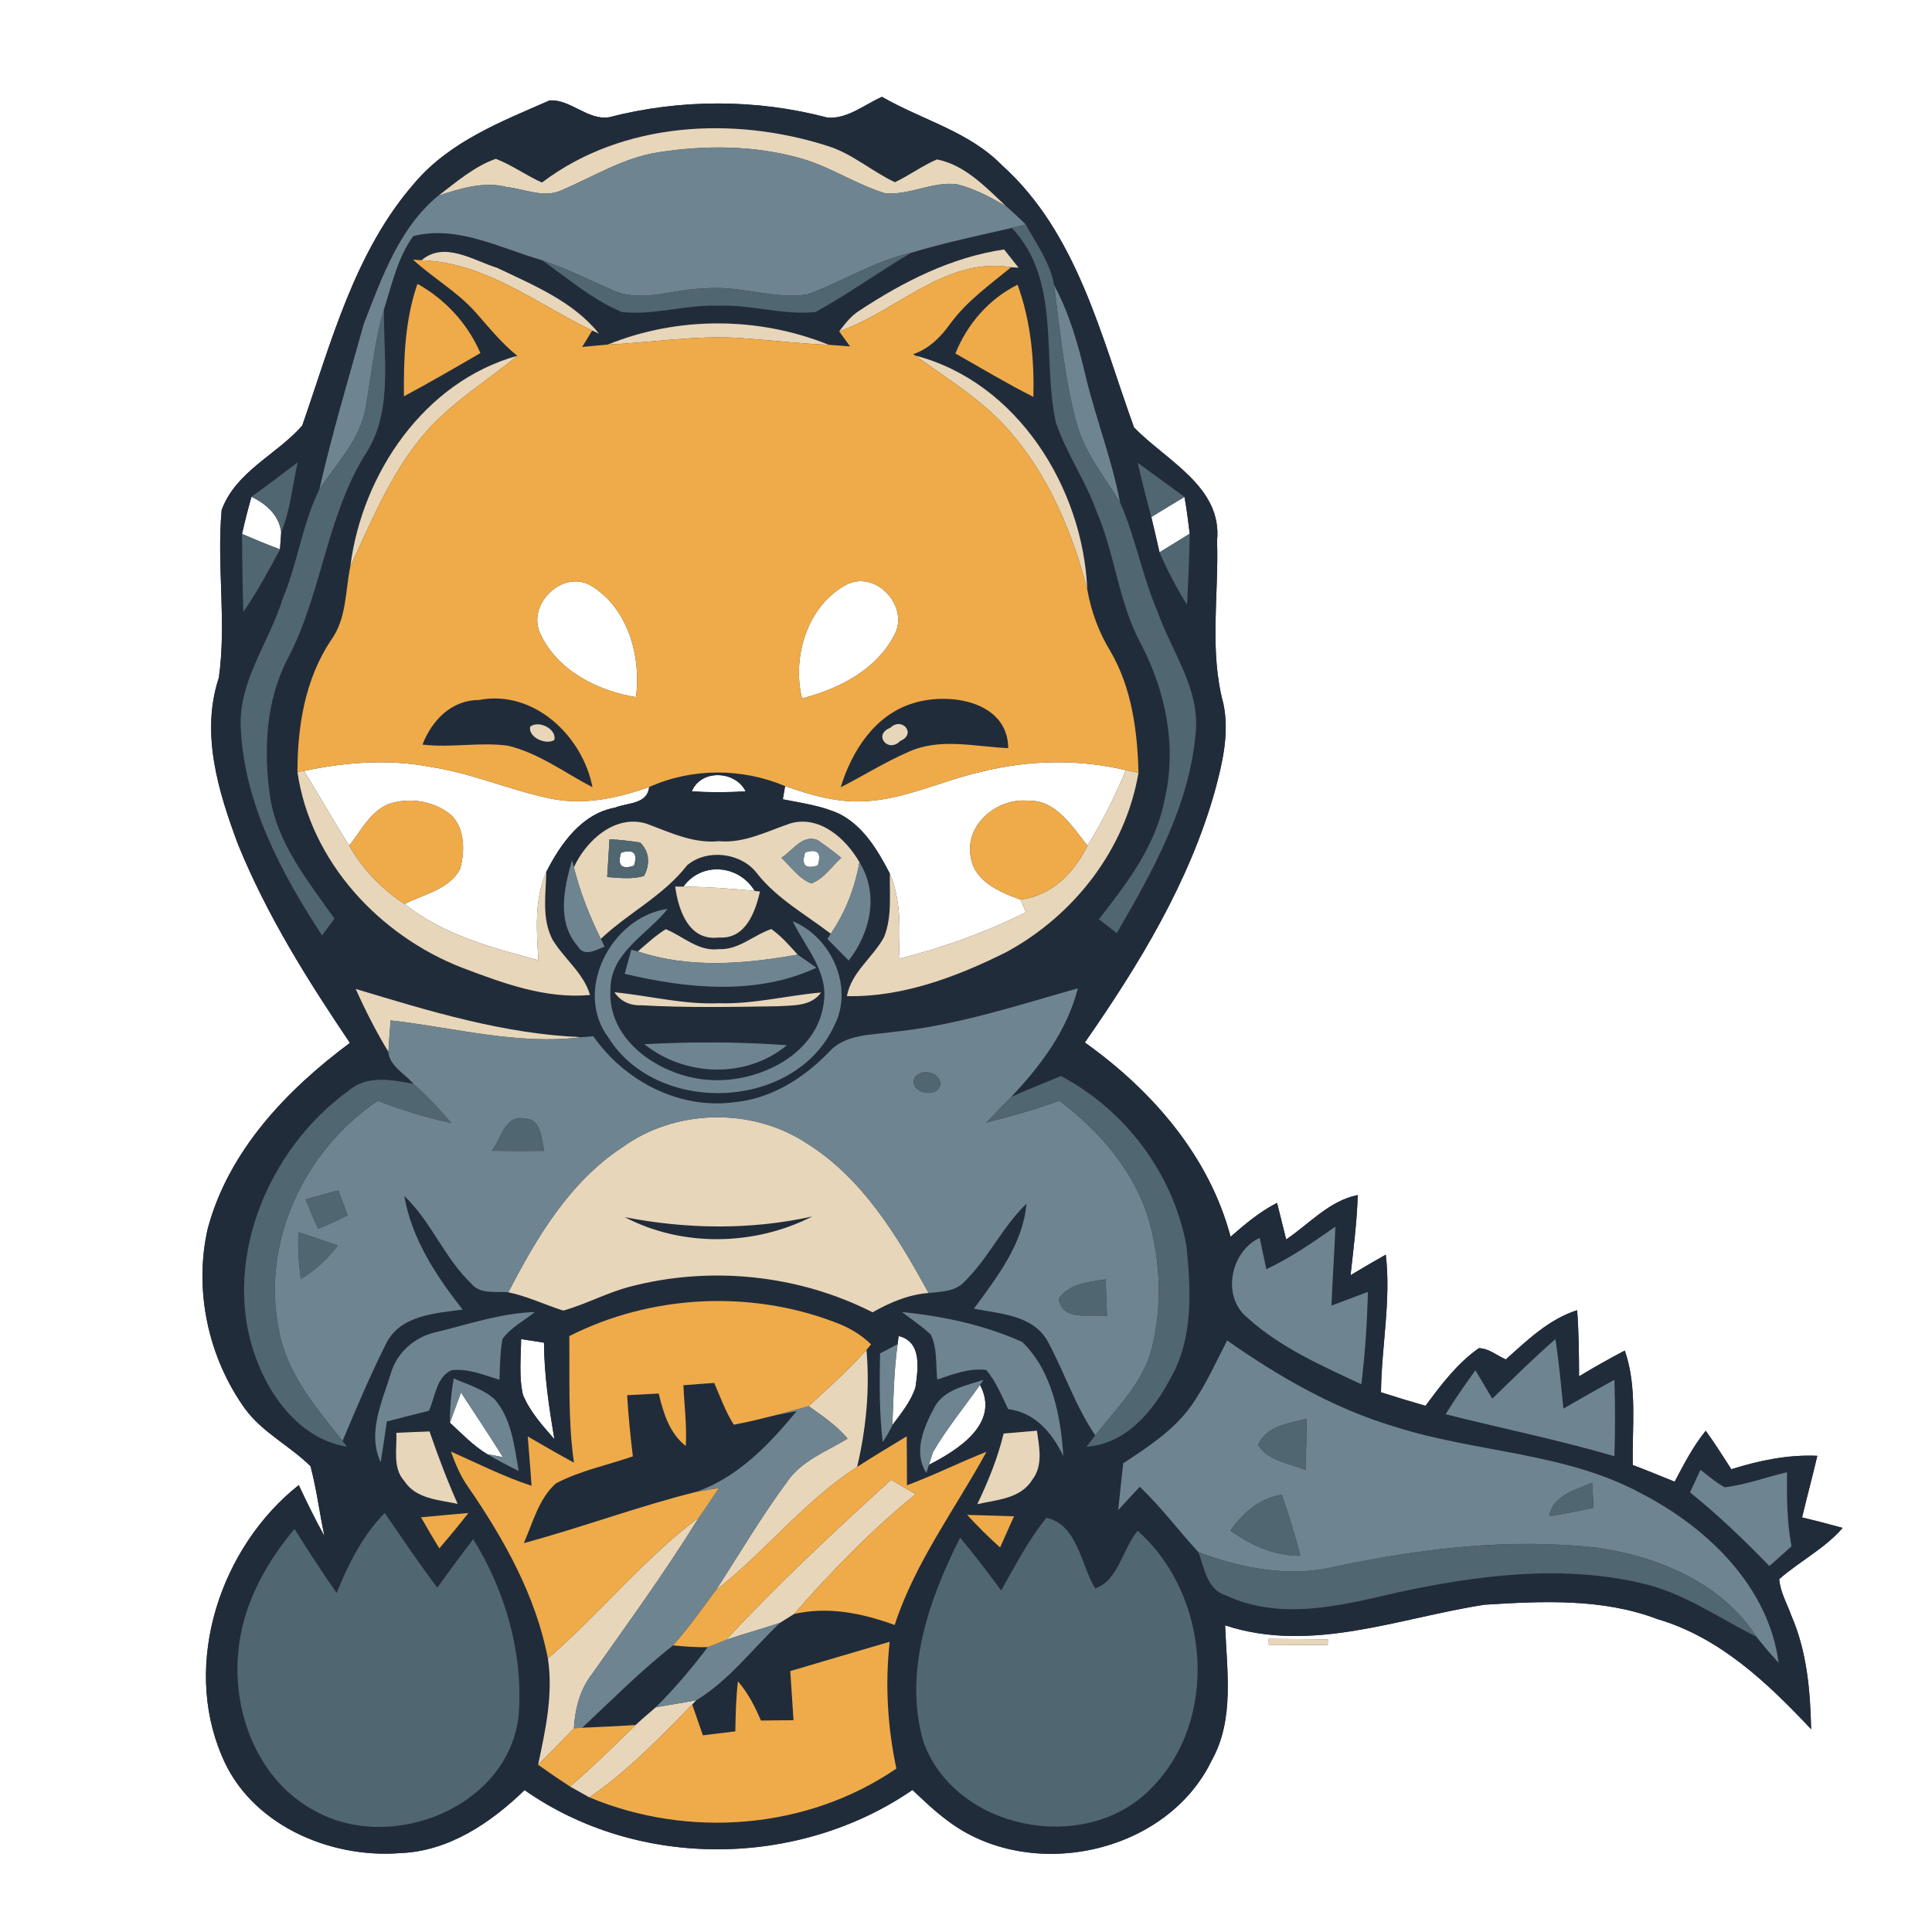 <?xml version="1.0" encoding="UTF-8" ?>
<!DOCTYPE svg PUBLIC "-//W3C//DTD SVG 1.1//EN" "http://www.w3.org/Graphics/SVG/1.1/DTD/svg11.dtd">
<svg width="250pt" height="250pt" viewBox="0 0 250 250" version="1.1" xmlns="http://www.w3.org/2000/svg">
<rect x="0" y="0" width="250" height="250" fill="#333333" stroke="none"/>
<g id="#ffffffff">
<path fill="#ffffff" opacity="1.00" d=" M 0.00 0.00 L 250.00 0.00 L 250.00 250.00 L 0.00 250.00 L 0.00 0.00 M 53.66 23.66 C 45.90 32.53 42.89 44.21 39.11 55.07 C 35.79 58.86 30.52 60.99 28.68 66.00 C 28.03 73.21 29.33 80.51 28.32 87.69 C 25.92 94.93 28.27 102.50 30.83 109.34 C 34.55 118.45 39.79 126.82 45.28 134.95 C 37.10 141.03 29.58 148.90 26.88 158.99 C 25.06 166.97 26.95 175.67 31.71 182.30 C 33.97 185.38 37.51 187.08 40.18 189.73 C 40.97 192.70 41.34 195.76 41.98 198.76 C 40.78 196.61 39.71 194.40 38.66 192.17 C 28.58 200.14 23.54 215.11 28.70 227.19 C 32.33 236.07 42.63 240.52 51.79 239.79 C 58.07 239.56 63.51 235.87 67.88 231.64 C 82.58 241.95 103.32 241.76 118.07 231.62 C 119.51 232.97 120.94 234.35 122.53 235.53 C 133.14 243.68 150.90 240.00 156.80 227.79 C 159.78 222.46 158.74 216.13 158.53 210.32 C 169.69 214.00 181.04 209.35 192.10 207.65 C 199.58 207.18 207.33 206.80 214.47 209.51 C 222.55 211.88 228.75 217.79 234.36 223.76 C 234.25 218.79 233.82 213.70 231.81 209.09 C 231.25 207.52 230.36 206.02 230.23 204.34 C 232.88 202.01 236.11 200.40 238.44 197.71 C 236.70 197.23 234.95 196.77 233.19 196.35 C 233.82 193.69 234.54 191.05 235.16 188.38 C 231.36 188.21 227.64 188.99 224.03 190.12 C 222.95 188.45 221.90 186.75 220.72 185.14 C 219.09 187.15 217.90 189.45 216.70 191.73 C 214.90 191.00 213.10 190.26 211.28 189.57 C 211.18 184.63 211.89 179.53 210.25 174.76 C 208.24 175.82 206.26 176.92 204.33 178.10 C 204.32 175.25 204.30 172.39 204.08 169.54 C 200.43 170.71 197.64 173.41 194.85 175.91 C 193.71 175.41 192.66 174.48 191.37 174.45 C 188.56 176.41 186.48 179.19 184.46 181.91 C 182.53 181.36 180.61 180.77 178.70 180.16 C 178.76 174.22 180.02 168.29 179.32 162.35 C 177.79 163.21 176.27 164.11 174.76 165.01 C 175.14 161.56 175.59 158.11 175.69 154.64 C 171.99 155.38 169.44 158.36 166.43 160.38 C 166.04 158.80 165.64 157.23 165.25 155.65 C 163.02 156.79 161.10 158.40 159.24 160.04 C 156.46 149.57 149.05 141.07 140.38 134.90 C 147.36 124.87 153.86 114.23 157.20 102.38 C 158.19 98.72 159.10 94.87 158.31 91.08 C 156.45 84.19 157.72 76.98 157.49 69.95 C 158.18 62.98 150.88 59.60 146.74 55.30 C 142.45 43.45 139.40 30.14 129.64 21.37 C 125.37 17.00 119.28 15.51 114.13 12.53 C 111.85 13.53 109.63 15.45 107.05 15.21 C 97.87 12.79 88.02 12.79 78.83 15.17 C 76.08 15.62 73.79 12.80 71.11 13.00 C 64.87 15.73 58.19 18.32 53.66 23.66 M 164.16 212.07 L 164.19 212.89 C 166.73 212.88 169.27 212.87 171.81 212.85 L 171.83 212.13 C 169.27 212.10 166.72 212.08 164.16 212.07 Z" />
<path fill="#ffffff" opacity="1.00" d=" M 32.54 64.28 C 34.46 65.22 36.09 66.63 36.39 68.86 C 36.35 69.42 36.27 70.53 36.23 71.09 C 34.57 70.47 32.94 69.79 31.32 69.09 C 31.68 67.47 32.09 65.87 32.54 64.28 Z" />
<path fill="#ffffff" opacity="1.00" d=" M 148.98 66.90 C 150.40 66.03 151.83 65.16 153.27 64.30 C 153.56 65.88 153.76 67.47 153.95 69.06 C 152.65 69.87 151.35 70.67 150.04 71.47 C 149.70 69.94 149.34 68.42 148.98 66.90 Z" />
<path fill="#ffffff" opacity="1.00" d=" M 69.85 81.85 C 68.26 78.18 72.72 73.78 76.33 75.70 C 81.23 78.54 83.00 84.86 82.29 90.21 C 77.26 89.38 71.99 86.71 69.85 81.85 Z" />
<path fill="#ffffff" opacity="1.00" d=" M 109.63 75.60 C 113.28 73.85 117.40 78.18 115.92 81.77 C 113.70 86.53 108.66 89.13 103.78 90.37 C 102.44 84.98 104.51 78.25 109.63 75.60 Z" />
<path fill="#ffffff" opacity="1.00" d=" M 39.34 99.76 C 44.73 98.61 50.33 98.19 55.77 99.25 C 61.05 100.05 65.97 102.24 71.17 103.32 C 75.49 104.25 79.91 103.29 84.00 101.84 C 83.76 104.11 81.20 103.84 79.58 104.51 C 75.27 105.29 72.55 109.18 70.69 112.82 C 69.12 116.43 69.43 120.43 69.67 124.25 C 63.60 122.64 57.36 120.95 52.35 116.98 C 54.81 115.72 58.08 115.11 59.52 112.50 C 60.16 110.23 60.19 107.36 58.47 105.55 C 56.26 103.64 52.97 103.10 50.24 104.06 C 47.88 105.06 46.70 107.52 45.19 109.43 C 43.17 106.25 41.33 102.96 39.34 99.76 Z" />
<path fill="#ffffff" opacity="1.00" d=" M 126.88 99.89 C 133.02 98.34 139.51 98.19 145.68 99.66 C 144.27 103.03 142.66 106.32 140.72 109.42 C 138.71 106.95 136.66 103.47 132.99 103.61 C 129.06 103.26 124.88 106.63 125.60 110.79 C 126.02 114.04 129.34 115.43 132.04 116.41 C 132.22 116.81 132.58 117.63 132.76 118.04 C 127.52 120.66 121.99 122.64 116.31 124.07 C 116.47 120.37 116.62 116.54 115.15 113.05 C 113.60 110.06 111.75 106.92 108.65 105.33 C 106.34 104.26 103.78 103.92 101.30 103.43 C 101.37 103.01 101.52 102.15 101.59 101.72 C 104.93 102.89 108.42 103.91 112.00 103.68 C 117.17 103.40 121.89 101.02 126.88 99.89 Z" />
<path fill="#ffffff" opacity="1.00" d=" M 89.52 102.40 C 90.72 99.50 95.15 99.71 96.48 102.39 C 94.16 102.55 91.84 102.55 89.52 102.40 Z" />
<path fill="#ffffff" opacity="1.00" d=" M 80.36 110.34 C 81.99 109.84 82.55 110.40 82.04 112.02 C 80.42 112.55 79.86 111.98 80.36 110.34 Z" />
<path fill="#ffffff" opacity="1.00" d=" M 104.19 110.30 C 105.80 109.79 106.34 110.35 105.82 111.99 C 104.21 112.51 103.66 111.95 104.19 110.30 Z" />
<path fill="#ffffff" opacity="1.00" d=" M 88.43 114.73 C 90.80 111.45 95.62 111.89 97.66 115.29 C 94.59 114.97 91.51 114.77 88.43 114.73 Z" />
<path fill="#ffffff" opacity="1.00" d=" M 67.43 173.28 C 68.42 173.43 69.40 173.58 70.39 173.74 C 70.42 177.95 71.04 182.09 71.74 186.23 C 70.19 184.46 68.58 182.68 67.67 180.49 C 67.13 178.12 67.41 175.67 67.43 173.28 Z" />
<path fill="#ffffff" opacity="1.00" d=" M 116.28 172.88 C 119.34 173.61 118.80 177.13 118.46 179.51 C 117.88 181.36 116.60 182.88 115.47 184.41 C 115.62 180.92 115.66 177.41 116.15 173.94 L 116.28 172.88 Z" />
<path fill="#ffffff" opacity="1.00" d=" M 120.73 187.89 C 122.52 184.83 124.78 182.09 126.81 179.20 C 129.47 184.19 123.95 187.63 120.20 189.55 C 120.33 189.13 120.60 188.30 120.73 187.89 Z" />
<path fill="#ffffff" opacity="1.00" d=" M 58.22 184.10 C 58.69 182.79 59.17 181.49 59.65 180.19 C 61.46 182.97 63.33 185.72 65.07 188.55 C 64.57 188.46 63.55 188.27 63.05 188.17 C 61.23 187.08 59.77 185.52 58.22 184.10 Z" />
</g>
<g id="#212c3bff">
<path fill="#212c3b" opacity="1.00" d=" M 53.66 23.66 C 58.19 18.32 64.87 15.73 71.11 13.00 C 73.79 12.80 76.08 15.62 78.83 15.17 C 88.02 12.79 97.87 12.79 107.05 15.21 C 109.63 15.45 111.85 13.53 114.13 12.53 C 119.28 15.51 125.37 17.00 129.64 21.37 C 139.40 30.14 142.45 43.45 146.74 55.30 C 150.88 59.60 158.18 62.98 157.49 69.95 C 157.72 76.98 156.45 84.19 158.31 91.08 C 159.10 94.87 158.19 98.72 157.20 102.38 C 153.86 114.23 147.36 124.87 140.38 134.90 C 149.05 141.07 156.46 149.57 159.24 160.04 C 161.10 158.40 163.02 156.79 165.25 155.65 C 165.64 157.23 166.04 158.80 166.43 160.38 C 169.44 158.36 171.99 155.38 175.69 154.64 C 175.59 158.11 175.14 161.56 174.76 165.01 C 176.27 164.11 177.79 163.21 179.32 162.35 C 180.02 168.29 178.76 174.22 178.70 180.16 C 180.61 180.77 182.53 181.36 184.46 181.91 C 186.48 179.19 188.56 176.41 191.37 174.45 C 192.66 174.48 193.71 175.41 194.85 175.91 C 197.64 173.41 200.43 170.71 204.08 169.54 C 204.30 172.39 204.32 175.25 204.33 178.10 C 206.26 176.92 208.24 175.82 210.25 174.76 C 211.89 179.53 211.18 184.63 211.28 189.57 C 213.10 190.26 214.90 191.00 216.70 191.73 C 217.90 189.45 219.09 187.15 220.72 185.14 C 221.90 186.75 222.95 188.45 224.03 190.12 C 227.64 188.99 231.36 188.21 235.16 188.38 C 234.54 191.05 233.82 193.69 233.19 196.35 C 234.95 196.77 236.70 197.23 238.44 197.71 C 236.11 200.40 232.88 202.01 230.23 204.34 C 230.36 206.02 231.25 207.52 231.81 209.09 C 233.82 213.70 234.25 218.79 234.36 223.76 C 228.75 217.79 222.55 211.88 214.47 209.51 C 207.33 206.80 199.58 207.18 192.10 207.65 C 181.04 209.35 169.69 214.00 158.53 210.32 C 158.74 216.13 159.78 222.46 156.80 227.79 C 150.90 240.00 133.14 243.68 122.53 235.53 C 120.94 234.35 119.51 232.97 118.07 231.62 C 103.32 241.76 82.58 241.95 67.88 231.64 C 63.51 235.87 58.07 239.56 51.79 239.79 C 42.63 240.52 32.33 236.07 28.70 227.19 C 23.54 215.11 28.58 200.14 38.66 192.17 C 39.71 194.40 40.78 196.61 41.98 198.76 C 41.34 195.76 40.97 192.70 40.18 189.73 C 37.51 187.08 33.97 185.38 31.71 182.30 C 26.95 175.67 25.06 166.97 26.88 158.99 C 29.58 148.90 37.10 141.03 45.28 134.95 C 39.79 126.82 34.55 118.45 30.83 109.34 C 28.27 102.50 25.92 94.93 28.32 87.69 C 29.33 80.51 28.03 73.21 28.68 66.00 C 30.52 60.99 35.79 58.86 39.11 55.07 C 42.89 44.21 45.90 32.53 53.66 23.66 M 70.13 23.62 C 68.08 22.71 66.26 21.36 64.16 20.55 C 61.36 21.54 59.08 23.54 56.74 25.31 C 51.68 29.43 49.38 35.99 47.08 41.91 C 45.10 49.03 42.96 56.12 41.33 63.32 C 39.12 67.79 38.52 72.88 36.58 77.47 C 34.90 83.02 30.93 87.98 31.15 93.99 C 31.52 103.87 36.39 112.95 41.68 121.05 C 42.08 120.50 42.88 119.41 43.27 118.86 C 39.82 113.98 35.81 109.06 34.92 102.96 C 34.10 97.02 34.40 90.69 37.20 85.28 C 41.60 76.94 42.19 67.15 47.12 59.02 C 50.98 53.40 49.55 46.36 49.70 39.97 C 50.72 36.76 51.46 33.33 53.47 30.55 C 59.19 29.09 64.76 32.13 70.15 33.67 C 73.48 36.04 76.66 38.76 80.46 40.37 C 84.64 40.83 88.79 39.38 93.00 39.56 C 97.20 39.38 101.35 40.82 105.53 40.37 C 109.78 38.04 113.72 35.18 117.89 32.71 C 122.18 31.42 126.57 30.49 130.93 29.49 C 137.38 36.32 134.79 46.31 136.63 54.67 C 138.00 58.68 140.48 62.20 141.91 66.20 C 144.29 71.75 144.74 77.95 147.63 83.31 C 150.86 89.44 152.32 96.68 150.69 103.51 C 149.57 109.44 145.82 114.31 142.20 118.95 C 142.97 119.54 143.74 120.14 144.51 120.74 C 149.15 112.75 153.87 104.33 154.71 94.95 C 155.34 89.18 151.61 84.35 149.79 79.16 C 147.81 74.56 146.94 69.57 144.93 65.00 C 143.87 59.42 141.78 54.11 140.46 48.59 C 139.51 44.56 138.36 40.54 136.39 36.87 C 135.89 33.98 134.10 31.56 132.72 29.04 C 131.90 28.22 131.05 27.43 130.18 26.68 C 127.57 24.24 124.88 21.34 121.24 20.63 C 119.34 21.45 117.67 22.69 115.81 23.58 C 112.82 22.19 110.30 19.88 107.10 18.89 C 94.95 15.00 80.57 15.72 70.13 23.62 M 54.54 33.68 L 53.44 33.59 C 56.04 35.99 59.19 37.75 61.55 40.42 C 63.27 42.36 64.90 44.41 66.94 46.04 C 54.89 49.40 46.85 61.30 45.33 73.31 C 44.67 76.52 44.86 80.04 42.85 82.82 C 39.48 87.85 38.50 93.94 38.49 99.88 C 40.16 111.50 49.11 121.08 59.84 125.24 C 65.11 127.23 70.60 129.28 76.35 128.75 C 75.50 125.87 72.97 124.06 71.48 121.56 C 70.08 118.86 70.63 115.73 70.69 112.82 C 72.55 109.18 75.27 105.29 79.58 104.51 C 81.20 103.84 83.76 104.11 84.00 101.84 C 89.53 99.35 96.02 99.36 101.59 101.72 C 101.52 102.15 101.37 103.01 101.30 103.43 C 103.78 103.92 106.34 104.26 108.65 105.33 C 111.75 106.92 113.60 110.06 115.15 113.05 C 115.09 115.79 115.45 118.69 114.38 121.29 C 112.93 123.94 110.17 125.78 109.59 128.90 C 116.84 129.04 123.83 126.39 130.22 123.20 C 138.99 118.44 145.63 109.92 147.32 99.99 C 147.18 94.60 146.46 89.04 143.70 84.30 C 142.19 81.83 141.19 79.12 140.69 76.27 C 140.15 63.13 131.62 49.42 118.43 46.01 L 118.16 45.83 C 120.21 45.14 121.71 43.63 122.94 41.92 C 125.08 38.98 128.06 36.86 130.84 34.58 L 131.80 34.64 C 131.33 34.05 130.40 32.87 129.93 32.28 C 123.12 33.28 116.88 36.45 111.20 40.20 C 110.12 40.87 109.35 41.89 108.59 42.88 C 108.94 43.37 109.65 44.34 110.00 44.83 C 109.08 44.75 108.16 44.68 107.24 44.62 C 98.19 40.95 87.70 40.91 78.65 44.59 C 77.54 44.68 76.44 44.79 75.33 44.90 C 75.66 44.37 76.31 43.30 76.63 42.77 L 77.50 43.17 C 74.17 39.00 69.01 36.90 64.31 34.65 C 61.23 33.70 57.50 31.16 54.54 33.68 M 54.02 36.73 C 52.40 41.41 52.22 46.37 52.27 51.28 C 55.61 49.50 58.88 47.59 62.16 45.69 C 60.51 41.87 57.65 38.77 54.02 36.73 M 123.63 45.74 C 126.98 47.64 130.28 49.62 133.72 51.36 C 133.84 46.43 133.37 41.49 131.67 36.84 C 127.95 38.71 125.18 41.90 123.63 45.74 M 32.54 64.28 C 32.09 65.87 31.68 67.47 31.32 69.09 C 31.36 72.45 31.36 75.82 31.49 79.18 C 33.27 76.60 34.76 73.84 36.23 71.09 C 36.27 70.53 36.35 69.42 36.39 68.86 C 37.58 65.99 37.83 62.84 38.52 59.83 C 36.55 61.34 34.56 62.83 32.54 64.28 M 147.22 59.89 C 147.76 62.23 148.35 64.57 148.98 66.90 C 149.34 68.42 149.70 69.94 150.04 71.47 C 151.07 73.81 152.25 76.09 153.60 78.25 C 153.77 75.19 153.89 72.12 153.95 69.06 C 153.76 67.47 153.56 65.88 153.27 64.30 C 151.25 62.84 149.23 61.36 147.22 59.89 M 89.52 102.40 C 91.84 102.55 94.16 102.55 96.48 102.39 C 95.15 99.71 90.72 99.50 89.52 102.40 M 74.26 112.23 L 74.02 111.31 C 72.99 114.91 72.02 119.26 74.73 122.40 C 75.60 123.89 77.05 122.93 78.23 122.50 L 77.74 121.49 C 81.32 118.11 85.85 115.91 88.91 111.97 C 91.48 109.78 95.92 110.32 97.96 113.02 C 100.54 116.29 104.23 118.32 107.50 120.82 L 107.07 121.50 C 107.99 122.43 108.90 123.36 109.82 124.29 C 112.65 120.65 113.77 115.69 111.21 111.57 C 109.47 108.53 106.09 105.49 102.33 106.53 C 99.29 107.55 96.33 109.15 93.01 108.85 C 89.68 109.18 86.67 107.69 83.64 106.58 C 79.59 105.34 75.83 108.78 74.26 112.23 M 88.43 114.73 L 87.37 114.72 C 87.78 117.77 89.13 121.80 93.01 121.31 C 96.45 121.56 97.72 118.08 98.34 115.36 L 97.66 115.29 C 95.62 111.89 90.80 111.45 88.43 114.73 M 78.70 134.22 C 85.00 144.37 102.74 143.76 107.90 132.82 C 110.55 127.84 107.64 121.30 102.59 119.21 C 104.18 122.56 107.21 125.72 106.60 129.72 C 105.81 136.44 98.20 140.10 92.04 139.76 C 85.86 139.50 78.54 134.89 78.99 128.00 C 79.00 123.24 83.78 120.92 86.39 117.61 C 79.17 118.61 74.16 128.10 78.70 134.22 M 86.15 120.24 C 84.83 121.05 83.71 122.12 82.53 123.11 L 81.69 122.90 C 81.41 123.93 81.12 124.97 80.84 126.01 C 88.90 127.93 97.92 128.83 105.64 125.22 C 105.04 124.80 103.83 123.95 103.22 123.53 C 102.16 122.35 101.10 121.14 99.81 120.22 C 97.50 121.00 95.56 122.96 92.99 122.82 C 90.36 123.15 88.41 121.15 86.15 120.24 M 46.03 127.97 C 47.28 130.76 48.67 133.49 50.26 136.11 C 50.38 137.92 52.42 138.96 53.51 140.26 C 50.73 139.72 47.47 139.08 45.12 141.13 C 34.43 148.83 28.26 163.98 33.45 176.57 C 35.43 181.52 39.35 186.30 44.89 187.20 L 44.32 186.47 C 46.10 182.22 47.90 177.98 49.96 173.86 C 51.78 170.18 56.30 169.94 59.86 169.46 C 56.43 165.10 53.28 160.32 52.31 154.75 C 55.79 158.05 57.49 162.75 60.95 166.06 C 62.13 167.53 64.13 167.07 65.78 167.22 C 68.24 167.73 70.51 168.84 72.89 169.59 C 75.84 168.76 78.56 167.26 81.53 166.49 C 91.95 163.77 103.30 164.93 112.91 169.81 C 115.16 168.54 117.56 167.51 120.16 167.31 C 121.78 167.13 123.64 167.15 124.82 165.82 C 127.91 162.81 129.71 158.74 132.83 155.75 C 132.37 161.00 129.03 165.24 126.03 169.34 C 129.38 170.00 133.57 170.15 135.52 173.46 C 137.71 177.49 139.13 181.91 141.73 185.73 C 141.45 186.10 140.88 186.83 140.60 187.20 C 145.73 186.84 149.22 182.59 151.45 178.37 C 154.44 173.19 154.11 166.93 153.52 161.20 C 151.83 151.92 145.62 143.63 137.28 139.24 C 135.14 140.17 132.94 140.97 130.83 141.96 C 134.64 137.93 138.09 133.36 139.47 127.89 C 131.66 130.09 123.90 132.67 115.78 133.51 C 112.82 133.96 109.35 133.73 107.20 136.21 C 103.91 139.58 99.70 142.22 94.91 142.64 C 87.83 143.57 80.78 139.84 76.77 134.09 C 76.40 134.12 75.65 134.18 75.28 134.21 C 65.23 133.82 55.59 130.85 46.03 127.97 M 79.51 128.40 C 80.29 129.57 81.56 130.14 82.95 130.08 C 88.79 130.41 94.64 130.30 100.49 130.21 C 102.48 130.08 104.95 130.28 106.24 128.43 C 101.82 128.82 97.47 129.96 93.00 129.82 C 88.44 130.01 84.01 128.84 79.51 128.40 M 83.38 135.12 C 88.65 139.32 96.55 139.62 101.82 135.25 C 95.68 134.81 89.52 134.79 83.38 135.12 M 163.86 164.24 C 163.65 163.22 163.22 161.20 163.00 160.18 C 159.18 161.99 158.04 167.83 161.46 170.55 C 165.70 174.39 171.03 176.71 176.15 179.12 C 176.65 175.15 176.90 171.16 177.01 167.17 C 175.44 167.76 173.87 168.36 172.29 168.95 C 172.42 165.54 172.67 162.13 172.80 158.72 C 169.94 160.74 167.05 162.74 163.86 164.24 M 73.67 172.89 C 73.73 178.35 73.49 183.84 74.27 189.27 C 72.25 188.17 70.27 187.03 68.29 185.88 C 68.46 188.01 68.65 190.13 68.78 192.26 C 65.18 191.08 61.80 189.37 58.35 187.83 C 58.93 189.44 59.60 191.04 60.60 192.44 C 65.24 199.18 69.33 206.49 70.90 214.61 C 71.60 219.23 70.59 223.86 69.63 228.36 C 70.99 229.33 72.37 230.27 73.77 231.18 C 74.39 231.53 75.64 232.23 76.27 232.58 C 89.08 237.93 104.46 236.75 115.99 228.85 C 114.84 223.46 114.52 217.94 115.12 212.45 C 110.83 213.71 106.54 214.96 102.26 216.24 C 102.40 218.36 102.55 220.47 102.68 222.60 C 101.27 222.60 99.87 222.62 98.46 222.64 C 97.69 220.82 96.79 219.06 95.49 217.57 C 95.24 219.71 95.19 221.88 95.15 224.04 C 93.75 224.21 92.35 224.38 90.95 224.55 C 90.49 223.22 90.03 221.89 89.57 220.56 L 90.11 220.00 C 94.33 217.45 97.37 213.36 100.93 209.99 C 101.38 209.71 102.29 209.13 102.75 208.85 C 107.18 207.84 111.58 208.75 115.77 210.27 C 118.42 202.14 123.60 195.28 127.65 187.86 C 124.18 189.23 120.85 190.90 117.36 192.20 C 117.34 190.08 117.36 187.97 117.33 185.86 C 115.18 187.17 113.02 188.45 110.91 189.82 C 112.08 184.86 112.57 179.76 112.12 174.68 L 112.71 173.96 C 111.37 172.63 109.70 171.70 107.94 171.06 C 96.92 166.89 84.19 167.56 73.67 172.89 M 56.35 172.40 C 53.70 173.00 51.42 174.96 50.62 177.58 C 49.50 181.31 47.47 185.33 49.26 189.20 C 49.55 187.45 49.80 185.70 50.05 183.94 C 51.86 183.47 53.68 183.00 55.50 182.55 C 56.32 180.78 56.43 178.22 58.41 177.31 C 60.56 177.03 62.62 177.93 64.63 178.54 C 64.70 176.78 64.70 175.01 65.02 173.27 C 66.08 171.77 67.79 170.92 69.20 169.78 C 64.79 169.92 60.60 171.37 56.35 172.40 M 116.72 169.78 C 117.96 170.74 119.29 171.59 120.43 172.68 C 121.32 174.46 121.07 176.57 121.28 178.51 C 123.32 177.82 125.42 177.00 127.62 177.27 C 128.88 178.76 129.61 180.59 130.45 182.33 C 133.96 182.79 136.13 185.39 137.59 188.40 C 137.26 183.24 136.13 177.37 132.28 173.66 C 127.43 171.46 122.02 170.31 116.72 169.78 M 67.43 173.28 C 67.41 175.67 67.13 178.12 67.67 180.49 C 68.58 182.68 70.19 184.46 71.74 186.23 C 71.04 182.09 70.42 177.95 70.39 173.74 C 69.40 173.58 68.42 173.43 67.43 173.28 M 116.28 172.88 L 116.15 173.94 C 115.58 174.24 114.44 174.83 113.88 175.13 C 113.82 178.95 113.76 182.78 114.23 186.58 C 114.71 185.89 115.12 185.17 115.47 184.41 C 116.60 182.88 117.88 181.36 118.46 179.51 C 118.80 177.13 119.34 173.61 116.28 172.88 M 154.02 182.08 C 151.76 185.17 148.50 187.27 145.35 189.35 C 145.12 191.36 144.90 193.37 144.70 195.39 C 145.63 194.39 146.56 193.39 147.48 192.39 C 150.26 195.00 152.51 198.08 155.09 200.86 C 155.85 202.93 156.19 205.71 158.65 206.45 C 165.76 209.78 173.68 207.73 180.92 206.04 C 191.15 203.85 201.89 202.45 212.22 204.82 C 217.71 206.00 222.33 209.32 227.28 211.79 C 228.18 212.95 229.16 214.07 230.15 215.16 C 228.87 205.36 220.99 197.73 212.56 193.35 C 202.64 187.90 190.98 188.00 180.39 184.59 C 172.57 182.25 165.44 178.12 158.79 173.46 C 157.28 176.38 155.95 179.41 154.02 182.08 M 193.10 180.99 C 192.37 179.76 191.65 178.53 190.92 177.32 C 189.58 179.17 188.27 181.04 187.07 183.00 C 194.34 184.83 201.69 186.33 208.90 188.43 C 209.01 185.14 209.01 181.84 208.90 178.55 C 206.68 179.76 204.49 181.02 202.30 182.28 C 202.00 179.28 201.73 176.27 201.27 173.29 C 198.44 175.74 195.79 178.39 193.10 180.99 M 58.71 178.37 C 58.39 180.26 58.21 182.18 58.22 184.10 C 59.77 185.52 61.23 187.08 63.05 188.17 C 64.37 188.95 65.74 189.66 67.12 190.34 C 66.54 187.13 66.21 183.57 63.96 181.02 C 62.46 179.71 60.49 179.16 58.71 178.37 M 120.98 181.99 C 119.60 184.54 118.11 187.85 119.87 190.59 L 120.20 189.55 C 123.95 187.63 129.47 184.19 126.81 179.20 L 127.26 178.55 C 125.03 179.32 122.27 179.74 120.98 181.99 M 51.29 185.41 C 51.39 187.48 50.77 189.94 52.32 191.64 C 53.82 193.97 56.78 194.07 59.22 194.60 C 57.85 191.54 56.68 188.40 55.58 185.23 C 54.15 185.28 52.72 185.34 51.29 185.41 M 129.87 185.50 C 129.10 188.67 127.88 191.70 126.46 194.64 C 128.97 194.06 132.05 193.95 133.56 191.50 C 135.01 189.64 134.47 187.25 134.18 185.13 C 132.74 185.25 131.30 185.37 129.87 185.50 M 220.04 190.20 C 219.59 191.17 219.14 192.14 218.69 193.11 C 222.33 196.05 225.71 199.28 228.96 202.64 C 229.91 201.79 230.86 200.94 231.82 200.09 C 231.22 196.93 231.20 193.71 231.24 190.51 C 228.55 191.14 225.94 192.12 223.19 192.46 C 222.05 191.85 221.06 190.98 220.04 190.20 M 43.56 206.13 C 41.65 203.43 39.88 200.64 38.11 197.85 C 34.27 202.42 31.29 207.93 30.82 213.96 C 30.10 221.80 33.51 230.47 40.69 234.29 C 50.60 239.89 65.83 233.87 67.12 221.94 C 67.72 214.04 65.42 205.88 61.23 199.18 C 59.65 201.24 58.10 203.33 56.59 205.45 C 54.21 202.31 52.02 199.03 49.78 195.78 C 46.91 198.70 45.09 202.38 43.56 206.13 M 54.48 196.34 C 55.25 197.69 56.03 199.03 56.85 200.36 C 58.13 198.86 59.40 197.34 60.61 195.78 C 58.56 195.95 56.52 196.15 54.48 196.34 M 125.15 196.03 C 126.51 197.50 127.92 198.91 129.41 200.24 C 130.01 198.89 130.61 197.55 131.21 196.21 C 129.19 196.14 127.17 196.08 125.15 196.03 M 135.41 196.41 C 133.06 199.27 131.38 202.61 129.55 205.81 C 127.84 203.49 126.09 201.19 124.24 198.97 C 120.18 207.03 116.86 216.46 119.52 225.47 C 123.65 236.74 140.19 240.02 148.67 231.70 C 157.90 222.77 156.63 206.42 147.21 198.09 C 145.30 200.36 144.67 204.60 141.71 205.54 C 139.87 202.50 139.43 197.27 135.41 196.41 Z" />
<path fill="#212c3b" opacity="1.00" d=" M 54.67 96.35 C 55.87 93.23 58.40 90.59 61.96 90.58 C 69.07 89.20 75.39 95.22 76.67 101.87 C 73.08 100.00 69.75 97.47 65.76 96.50 C 62.08 95.99 58.36 96.80 54.67 96.35 M 68.61 94.03 C 68.31 95.41 70.67 96.45 71.73 95.75 C 72.07 94.32 69.70 93.16 68.61 94.03 Z" />
<path fill="#212c3b" opacity="1.00" d=" M 108.78 101.88 C 110.23 97.17 113.19 92.51 118.15 91.00 C 122.78 89.54 130.40 90.68 130.47 96.81 C 126.16 96.63 121.55 95.41 117.46 97.34 C 114.46 98.65 111.69 100.40 108.78 101.88 M 115.20 94.18 C 112.92 95.07 114.93 97.51 116.49 95.88 C 118.65 94.98 116.72 92.70 115.20 94.18 Z" />
<path fill="#212c3b" opacity="1.00" d=" M 80.85 157.50 C 88.87 159.06 97.12 159.18 105.11 157.41 C 97.66 161.22 88.30 161.41 80.85 157.50 Z" />
<path fill="#212c3b" opacity="1.00" d=" M 88.43 179.25 C 89.76 179.14 91.09 179.04 92.42 178.95 C 93.21 180.77 93.88 182.66 94.95 184.35 C 96.74 184.04 98.49 183.58 100.25 183.15 C 100.96 183.01 102.38 182.74 103.09 182.60 C 99.55 186.91 95.52 191.13 90.13 193.04 C 82.58 194.91 75.29 197.66 67.78 199.68 C 68.95 197.03 69.70 193.96 71.92 191.96 C 75.04 190.30 78.56 189.61 81.89 188.45 C 81.57 185.82 81.31 183.19 81.15 180.54 C 82.51 180.47 83.87 180.39 85.24 180.32 C 85.83 182.83 86.62 185.44 88.74 187.11 C 88.89 184.48 88.55 181.87 88.43 179.25 Z" />
<path fill="#212c3b" opacity="1.00" d=" M 75.32 223.57 C 79.20 219.97 82.91 216.18 87.10 212.91 C 88.58 213.06 90.08 213.17 91.58 213.14 C 89.52 215.88 87.29 218.50 84.86 220.92 C 83.98 221.68 83.09 222.43 82.24 223.22 C 79.93 223.36 77.63 223.48 75.32 223.57 Z" />
</g>
<g id="#e8d6baff">
<path fill="#e8d6ba" opacity="1.00" d=" M 70.13 23.62 C 80.57 15.72 94.95 15.00 107.10 18.89 C 110.30 19.88 112.82 22.19 115.81 23.58 C 117.67 22.69 119.34 21.45 121.24 20.63 C 124.88 21.34 127.57 24.24 130.18 26.68 C 128.17 25.52 126.09 24.40 123.82 23.84 C 120.67 23.45 117.67 25.30 114.53 25.01 C 110.67 23.83 107.28 21.46 103.37 20.42 C 97.44 18.79 91.12 18.76 85.08 19.73 C 80.65 20.43 76.81 22.85 72.75 24.58 C 70.46 25.70 67.97 24.47 65.62 24.21 C 62.62 23.42 59.59 24.39 56.74 25.31 C 59.08 23.54 61.36 21.54 64.16 20.55 C 66.26 21.36 68.08 22.71 70.13 23.62 Z" />
<path fill="#e8d6ba" opacity="1.00" d=" M 54.54 33.68 C 57.50 31.16 61.23 33.70 64.31 34.65 C 69.01 36.90 74.17 39.00 77.50 43.17 L 76.63 42.77 C 69.45 39.31 62.86 33.96 54.54 33.68 Z" />
<path fill="#e8d6ba" opacity="1.00" d=" M 111.20 40.20 C 116.88 36.45 123.12 33.28 129.93 32.28 C 130.40 32.87 131.33 34.05 131.80 34.64 L 130.84 34.58 C 122.34 33.20 116.07 40.27 108.59 42.88 C 109.35 41.89 110.12 40.87 111.20 40.20 Z" />
<path fill="#e8d6ba" opacity="1.00" d=" M 78.65 44.59 C 87.70 40.91 98.19 40.95 107.24 44.62 C 103.49 44.48 99.76 44.02 96.02 43.76 C 90.21 43.33 84.44 44.33 78.65 44.59 Z" />
<path fill="#e8d6ba" opacity="1.00" d=" M 45.33 73.31 C 46.85 61.30 54.89 49.40 66.94 46.04 C 62.77 49.50 58.00 52.31 54.55 56.56 C 50.46 61.51 48.02 67.54 45.33 73.31 Z" />
<path fill="#e8d6ba" opacity="1.00" d=" M 118.43 46.01 C 131.62 49.42 140.15 63.13 140.69 76.27 C 138.73 68.79 135.64 61.40 130.44 55.56 C 127.03 51.69 122.57 49.00 118.43 46.01 Z" />
<path fill="#e8d6ba" opacity="1.00" d=" M 68.61 94.03 C 69.70 93.16 72.07 94.32 71.73 95.75 C 70.67 96.45 68.31 95.41 68.61 94.03 Z" />
<path fill="#e8d6ba" opacity="1.00" d=" M 115.20 94.18 C 116.72 92.70 118.65 94.98 116.49 95.88 C 114.93 97.51 112.92 95.07 115.20 94.18 Z" />
<path fill="#e8d6ba" opacity="1.00" d=" M 38.49 99.88 L 39.34 99.76 C 41.33 102.96 43.17 106.25 45.19 109.43 C 46.92 112.50 49.41 115.05 52.35 116.98 C 57.36 120.95 63.60 122.64 69.67 124.25 C 69.43 120.43 69.12 116.43 70.69 112.82 C 70.63 115.73 70.08 118.86 71.48 121.56 C 72.97 124.06 75.50 125.87 76.35 128.75 C 70.60 129.28 65.11 127.23 59.84 125.24 C 49.11 121.08 40.16 111.50 38.49 99.88 Z" />
<path fill="#e8d6ba" opacity="1.00" d=" M 145.68 99.66 C 146.09 99.74 146.91 99.91 147.32 99.99 C 145.63 109.92 138.99 118.44 130.22 123.20 C 123.83 126.39 116.84 129.04 109.59 128.90 C 110.17 125.78 112.93 123.94 114.38 121.29 C 115.45 118.69 115.09 115.79 115.15 113.05 C 116.62 116.54 116.47 120.37 116.31 124.07 C 121.99 122.64 127.52 120.66 132.76 118.04 C 132.58 117.63 132.22 116.81 132.04 116.41 C 136.12 115.88 138.99 112.97 140.72 109.42 C 142.66 106.32 144.27 103.03 145.68 99.66 Z" />
<path fill="#e8d6ba" opacity="1.00" d=" M 74.26 112.23 C 75.83 108.78 79.59 105.34 83.64 106.58 C 86.67 107.69 89.68 109.18 93.01 108.85 C 96.33 109.15 99.29 107.55 102.33 106.53 C 106.09 105.49 109.47 108.53 111.21 111.57 C 110.62 114.87 109.41 118.05 107.50 120.82 C 104.23 118.32 100.54 116.29 97.96 113.02 C 95.92 110.32 91.48 109.78 88.91 111.97 C 85.85 115.91 81.32 118.11 77.74 121.49 C 76.29 118.52 75.05 115.44 74.26 112.23 M 78.87 108.60 C 78.77 110.22 78.67 111.85 78.57 113.49 C 80.15 113.59 81.78 113.82 83.33 113.35 C 84.12 111.90 84.08 110.20 82.82 109.02 C 81.51 108.81 80.20 108.67 78.87 108.60 M 101.11 111.00 C 102.35 112.14 103.36 113.70 105.00 114.32 C 106.61 113.69 107.61 112.14 108.85 111.00 C 107.87 110.19 106.84 109.42 105.78 108.70 C 103.83 107.93 102.54 110.10 101.11 111.00 Z" />
<path fill="#e8d6ba" opacity="1.00" d=" M 88.43 114.73 C 91.51 114.77 94.59 114.97 97.66 115.29 L 98.34 115.36 C 97.72 118.08 96.45 121.56 93.01 121.31 C 89.13 121.80 87.78 117.77 87.37 114.72 L 88.43 114.73 Z" />
<path fill="#e8d6ba" opacity="1.00" d=" M 86.15 120.24 C 88.41 121.15 90.36 123.15 92.99 122.82 C 95.56 122.96 97.50 121.00 99.81 120.22 C 101.10 121.14 102.16 122.35 103.22 123.53 C 96.38 124.74 89.25 125.36 82.53 123.11 C 83.71 122.12 84.83 121.05 86.15 120.24 Z" />
<path fill="#e8d6ba" opacity="1.00" d=" M 46.03 127.97 C 55.59 130.85 65.23 133.82 75.28 134.21 C 66.95 135.26 58.77 132.96 50.55 132.04 C 50.44 133.39 50.33 134.75 50.26 136.11 C 48.67 133.49 47.28 130.76 46.03 127.97 Z" />
<path fill="#e8d6ba" opacity="1.00" d=" M 79.51 128.40 C 84.01 128.84 88.44 130.01 93.00 129.82 C 97.47 129.96 101.82 128.82 106.24 128.43 C 104.95 130.28 102.48 130.08 100.49 130.21 C 94.64 130.30 88.79 130.41 82.95 130.08 C 81.56 130.14 80.29 129.57 79.51 128.40 Z" />
<path fill="#e8d6ba" opacity="1.00" d=" M 80.51 148.47 C 87.31 143.52 97.13 143.27 104.19 147.82 C 111.56 152.34 116.10 159.93 120.16 167.31 C 117.56 167.51 115.16 168.54 112.91 169.81 C 103.30 164.93 91.95 163.77 81.53 166.49 C 78.56 167.26 75.84 168.76 72.89 169.59 C 70.51 168.84 68.24 167.73 65.78 167.22 C 69.44 160.14 73.70 152.95 80.51 148.47 M 80.85 157.50 C 88.30 161.41 97.66 161.22 105.11 157.41 C 97.12 159.18 88.87 159.06 80.85 157.50 Z" />
<path fill="#e8d6ba" opacity="1.00" d=" M 104.63 181.95 C 107.20 179.60 109.81 177.29 112.12 174.68 C 112.57 179.76 112.08 184.86 110.91 189.82 C 104.06 194.23 99.03 200.79 92.64 205.77 C 95.67 201.09 98.51 196.27 101.83 191.77 C 103.70 189.01 106.93 187.82 109.68 186.16 C 108.27 184.46 106.41 183.22 104.63 181.95 Z" />
<path fill="#e8d6ba" opacity="1.00" d=" M 51.29 185.41 C 52.72 185.34 54.15 185.28 55.58 185.23 C 56.68 188.40 57.85 191.54 59.22 194.60 C 56.78 194.07 53.82 193.97 52.32 191.64 C 50.77 189.94 51.39 187.48 51.29 185.41 Z" />
<path fill="#e8d6ba" opacity="1.00" d=" M 129.87 185.50 C 131.30 185.37 132.74 185.25 134.18 185.13 C 134.47 187.25 135.01 189.64 133.56 191.50 C 132.05 193.95 128.97 194.06 126.46 194.64 C 127.88 191.70 129.10 188.67 129.87 185.50 Z" />
<path fill="#e8d6ba" opacity="1.00" d=" M 115.30 191.48 C 116.36 192.10 117.43 192.72 118.49 193.34 C 112.76 197.99 107.61 203.30 102.75 208.85 C 102.29 209.13 101.38 209.71 100.93 209.99 C 98.62 210.78 96.25 211.40 93.95 212.20 C 100.71 204.93 107.97 198.16 115.30 191.48 Z" />
<path fill="#e8d6ba" opacity="1.00" d=" M 70.90 214.61 C 77.67 208.78 83.29 201.71 90.46 196.33 C 86.15 203.30 81.34 209.92 76.62 216.60 C 75.04 218.62 74.41 221.13 74.26 223.65 C 72.74 225.24 71.19 226.81 69.63 228.36 C 70.59 223.86 71.60 219.23 70.90 214.61 Z" />
<path fill="#e8d6ba" opacity="1.00" d=" M 164.16 212.07 C 166.72 212.08 169.27 212.10 171.83 212.13 L 171.81 212.85 C 169.27 212.87 166.73 212.88 164.19 212.89 L 164.16 212.07 Z" />
<path fill="#e8d6ba" opacity="1.00" d=" M 84.86 220.92 C 86.61 220.60 88.37 220.35 90.11 220.00 L 89.57 220.56 C 85.39 224.84 81.21 229.17 76.27 232.58 C 75.64 232.23 74.39 231.53 73.77 231.18 C 76.69 228.64 79.47 225.94 82.24 223.22 C 83.09 222.43 83.98 221.68 84.86 220.92 Z" />
</g>
<g id="#6e8591ff">
<path fill="#6e8591" opacity="1.00" d=" M 85.08 19.73 C 91.12 18.76 97.44 18.79 103.37 20.42 C 107.28 21.46 110.67 23.83 114.53 25.01 C 117.67 25.30 120.67 23.45 123.82 23.84 C 126.09 24.40 128.17 25.52 130.18 26.68 C 131.05 27.43 131.90 28.22 132.72 29.04 C 132.27 29.15 131.38 29.38 130.93 29.49 C 126.57 30.49 122.18 31.42 117.89 32.71 C 113.13 33.79 108.98 36.44 104.46 38.11 C 100.02 38.74 95.63 36.88 91.16 37.33 C 87.23 37.35 83.11 39.26 79.31 37.56 C 76.27 36.25 73.30 34.73 70.15 33.67 C 64.76 32.13 59.19 29.09 53.47 30.55 C 51.46 33.33 50.72 36.76 49.70 39.97 C 48.45 44.16 48.07 48.53 47.30 52.82 C 46.58 56.92 43.53 59.96 41.33 63.32 C 42.96 56.12 45.10 49.03 47.08 41.91 C 49.38 35.99 51.68 29.43 56.74 25.31 C 59.59 24.39 62.62 23.42 65.62 24.21 C 67.97 24.47 70.46 25.70 72.75 24.58 C 76.81 22.85 80.65 20.43 85.08 19.73 Z" />
<path fill="#6e8591" opacity="1.00" d=" M 139.33 54.81 C 137.72 48.95 137.20 42.87 136.39 36.87 C 138.36 40.54 139.51 44.56 140.46 48.59 C 141.78 54.11 143.87 59.42 144.93 65.00 C 142.92 61.69 140.36 58.61 139.33 54.81 Z" />
<path fill="#6e8591" opacity="1.00" d=" M 101.11 111.00 C 102.54 110.10 103.83 107.93 105.78 108.70 C 106.84 109.42 107.87 110.19 108.85 111.00 C 107.61 112.14 106.61 113.69 105.00 114.32 C 103.36 113.70 102.35 112.14 101.11 111.00 M 104.19 110.30 C 103.66 111.95 104.21 112.51 105.82 111.99 C 106.34 110.35 105.80 109.79 104.19 110.30 Z" />
<path fill="#6e8591" opacity="1.00" d=" M 74.02 111.31 L 74.26 112.23 C 75.05 115.44 76.29 118.52 77.74 121.49 L 78.23 122.50 C 77.05 122.93 75.60 123.89 74.73 122.40 C 72.02 119.26 72.99 114.91 74.02 111.31 Z" />
<path fill="#6e8591" opacity="1.00" d=" M 111.21 111.57 C 113.77 115.69 112.65 120.65 109.82 124.29 C 108.90 123.36 107.99 122.43 107.07 121.50 L 107.50 120.82 C 109.41 118.05 110.62 114.87 111.21 111.57 Z" />
<path fill="#6e8591" opacity="1.00" d=" M 78.70 134.22 C 74.16 128.10 79.17 118.61 86.39 117.61 C 83.78 120.92 79.00 123.24 78.99 128.00 C 78.54 134.89 85.86 139.50 92.04 139.76 C 98.20 140.10 105.81 136.44 106.60 129.72 C 107.21 125.72 104.18 122.56 102.59 119.21 C 107.64 121.30 110.55 127.84 107.90 132.82 C 102.74 143.76 85.00 144.37 78.70 134.22 Z" />
<path fill="#6e8591" opacity="1.00" d=" M 81.69 122.90 L 82.53 123.11 C 89.25 125.36 96.38 124.74 103.22 123.53 C 103.83 123.95 105.04 124.80 105.64 125.22 C 97.92 128.83 88.90 127.93 80.84 126.01 C 81.12 124.97 81.41 123.93 81.69 122.90 Z" />
<path fill="#6e8591" opacity="1.00" d=" M 115.78 133.51 C 123.90 132.67 131.66 130.09 139.47 127.89 C 138.09 133.36 134.64 137.93 130.83 141.96 C 129.75 143.04 128.70 144.15 127.64 145.26 C 130.84 144.47 133.99 143.54 137.09 142.44 C 142.35 146.43 146.90 151.67 148.73 158.12 C 150.18 163.37 150.37 169.04 149.08 174.35 C 147.97 178.87 144.50 182.18 141.73 185.73 C 139.13 181.91 137.71 177.49 135.52 173.46 C 133.57 170.15 129.38 170.00 126.03 169.34 C 129.03 165.24 132.37 161.00 132.83 155.75 C 129.71 158.74 127.91 162.81 124.82 165.82 C 123.64 167.15 121.78 167.13 120.16 167.31 C 116.10 159.93 111.56 152.34 104.19 147.82 C 97.13 143.27 87.31 143.52 80.51 148.47 C 73.70 152.95 69.44 160.14 65.78 167.22 C 64.13 167.07 62.13 167.53 60.95 166.06 C 57.49 162.75 55.79 158.05 52.31 154.75 C 53.28 160.32 56.43 165.10 59.86 169.46 C 56.30 169.94 51.78 170.18 49.96 173.86 C 47.90 177.98 46.10 182.22 44.32 186.47 C 40.89 182.10 37.02 177.67 36.08 172.00 C 33.79 160.68 39.42 148.80 48.89 142.44 C 51.98 143.66 55.16 144.61 58.41 145.32 C 56.86 143.55 55.28 141.80 53.51 140.26 C 52.42 138.96 50.38 137.92 50.26 136.11 C 50.33 134.75 50.44 133.39 50.55 132.04 C 58.77 132.96 66.95 135.26 75.28 134.21 C 75.65 134.18 76.40 134.12 76.77 134.09 C 80.78 139.84 87.83 143.57 94.91 142.64 C 99.70 142.22 103.91 139.58 107.20 136.21 C 109.35 133.73 112.82 133.96 115.78 133.51 M 118.42 139.34 C 117.28 141.38 121.53 142.38 121.69 140.17 C 121.51 138.70 119.31 138.26 118.42 139.34 M 63.63 148.91 C 65.89 148.94 68.16 148.95 70.43 148.92 C 70.04 147.41 70.06 144.75 67.90 144.75 C 65.34 144.14 64.88 147.40 63.63 148.91 M 39.54 155.20 C 40.06 156.47 40.58 157.75 41.16 159.00 C 42.47 158.50 43.73 157.88 44.99 157.26 C 44.58 156.18 44.18 155.11 43.78 154.03 C 42.37 154.42 40.95 154.81 39.54 155.20 M 38.60 159.45 C 38.55 161.47 38.64 163.49 38.93 165.50 C 40.80 164.39 42.39 162.90 43.71 161.17 C 42.01 160.57 40.31 160.00 38.60 159.45 M 136.98 168.09 C 137.60 171.11 141.01 169.96 143.25 170.31 C 143.19 168.72 143.13 167.13 143.07 165.54 C 140.89 165.92 138.34 166.05 136.98 168.09 Z" />
<path fill="#6e8591" opacity="1.00" d=" M 83.38 135.12 C 89.52 134.79 95.68 134.81 101.82 135.25 C 96.55 139.62 88.65 139.32 83.38 135.12 Z" />
<path fill="#6e8591" opacity="1.00" d=" M 163.86 164.24 C 167.05 162.74 169.94 160.74 172.80 158.72 C 172.67 162.13 172.42 165.54 172.29 168.95 C 173.87 168.36 175.44 167.76 177.01 167.17 C 176.90 171.16 176.65 175.15 176.15 179.12 C 171.03 176.71 165.70 174.39 161.46 170.55 C 158.04 167.83 159.18 161.99 163.00 160.18 C 163.22 161.20 163.65 163.22 163.86 164.24 Z" />
<path fill="#6e8591" opacity="1.00" d=" M 56.35 172.40 C 60.60 171.37 64.79 169.92 69.20 169.78 C 67.79 170.92 66.08 171.77 65.02 173.27 C 64.70 175.01 64.70 176.78 64.63 178.54 C 62.62 177.93 60.56 177.03 58.41 177.31 C 56.43 178.22 56.32 180.78 55.50 182.55 C 53.68 183.00 51.86 183.47 50.05 183.94 C 49.80 185.70 49.55 187.45 49.26 189.20 C 47.47 185.33 49.50 181.31 50.62 177.58 C 51.42 174.96 53.70 173.00 56.35 172.40 Z" />
<path fill="#6e8591" opacity="1.00" d=" M 116.72 169.78 C 122.02 170.31 127.43 171.46 132.28 173.66 C 136.13 177.37 137.26 183.24 137.59 188.40 C 136.13 185.39 133.96 182.79 130.45 182.33 C 129.61 180.59 128.88 178.76 127.62 177.27 C 125.42 177.00 123.32 177.82 121.28 178.51 C 121.07 176.57 121.32 174.46 120.43 172.68 C 119.29 171.59 117.96 170.74 116.72 169.78 Z" />
<path fill="#6e8591" opacity="1.00" d=" M 113.88 175.13 C 114.44 174.83 115.58 174.24 116.15 173.94 C 115.66 177.41 115.62 180.92 115.47 184.41 C 115.12 185.17 114.71 185.89 114.23 186.58 C 113.76 182.78 113.82 178.95 113.88 175.13 Z" />
<path fill="#6e8591" opacity="1.00" d=" M 154.02 182.08 C 155.95 179.41 157.28 176.38 158.79 173.46 C 165.44 178.12 172.57 182.25 180.39 184.59 C 190.98 188.00 202.64 187.90 212.56 193.35 C 220.99 197.73 228.87 205.36 230.15 215.16 C 229.16 214.07 228.18 212.95 227.28 211.79 C 222.81 204.85 214.67 201.45 206.78 200.29 C 195.39 198.97 183.88 200.37 172.71 202.73 C 166.80 204.15 160.69 202.94 155.09 200.86 C 152.51 198.08 150.26 195.00 147.48 192.39 C 146.56 193.39 145.63 194.39 144.70 195.39 C 144.90 193.37 145.12 191.36 145.35 189.35 C 148.50 187.27 151.76 185.17 154.02 182.08 M 162.79 186.99 C 164.14 189.07 166.82 189.35 168.94 190.22 C 169.01 188.00 169.06 185.78 169.10 183.57 C 166.78 184.19 163.86 184.48 162.79 186.99 M 200.46 196.22 C 202.38 195.89 204.29 195.51 206.21 195.11 C 206.16 194.30 206.07 192.67 206.03 191.86 C 203.84 192.82 200.95 193.45 200.46 196.22 M 159.22 198.07 C 161.89 199.98 164.93 201.33 168.27 201.32 C 167.58 198.65 166.78 196.02 165.86 193.42 C 162.99 193.86 160.82 195.75 159.22 198.07 Z" />
<path fill="#6e8591" opacity="1.00" d=" M 193.10 180.99 C 195.79 178.39 198.44 175.74 201.27 173.29 C 201.73 176.27 202.00 179.28 202.30 182.28 C 204.49 181.02 206.68 179.76 208.90 178.55 C 209.01 181.84 209.01 185.14 208.90 188.43 C 201.69 186.33 194.34 184.83 187.07 183.00 C 188.27 181.04 189.58 179.17 190.92 177.32 C 191.65 178.53 192.37 179.76 193.10 180.99 Z" />
<path fill="#6e8591" opacity="1.00" d=" M 58.71 178.37 C 60.49 179.16 62.46 179.71 63.96 181.02 C 66.21 183.57 66.54 187.13 67.12 190.34 C 65.74 189.66 64.37 188.95 63.05 188.17 C 63.55 188.27 64.57 188.46 65.07 188.55 C 63.33 185.72 61.46 182.97 59.65 180.19 C 59.17 181.49 58.69 182.79 58.22 184.10 C 58.21 182.18 58.39 180.26 58.71 178.37 Z" />
<path fill="#6e8591" opacity="1.00" d=" M 120.98 181.99 C 122.27 179.74 125.03 179.32 127.26 178.55 L 126.81 179.20 C 124.78 182.09 122.52 184.83 120.73 187.89 C 120.60 188.30 120.33 189.13 120.20 189.55 L 119.87 190.59 C 118.11 187.85 119.60 184.54 120.98 181.99 Z" />
<path fill="#6e8591" opacity="1.00" d=" M 100.25 183.15 C 101.71 182.76 103.17 182.35 104.63 181.95 C 106.41 183.22 108.27 184.46 109.68 186.16 C 106.93 187.82 103.70 189.01 101.83 191.77 C 98.51 196.27 95.67 201.09 92.64 205.77 C 90.84 208.19 89.11 210.67 87.10 212.91 C 82.91 216.18 79.20 219.97 75.32 223.57 L 74.26 223.65 C 74.41 221.13 75.04 218.62 76.62 216.60 C 81.34 209.92 86.15 203.30 90.46 196.33 C 91.33 195.09 92.18 193.83 93.01 192.56 C 92.29 192.68 90.85 192.92 90.13 193.04 C 95.52 191.13 99.55 186.91 103.09 182.60 C 102.38 182.74 100.96 183.01 100.25 183.15 Z" />
<path fill="#6e8591" opacity="1.00" d=" M 220.04 190.20 C 221.06 190.98 222.05 191.85 223.19 192.46 C 225.94 192.12 228.55 191.14 231.24 190.51 C 231.20 193.71 231.22 196.93 231.82 200.09 C 230.86 200.94 229.91 201.79 228.96 202.64 C 225.71 199.28 222.33 196.05 218.69 193.11 C 219.14 192.14 219.59 191.17 220.04 190.20 Z" />
<path fill="#6e8591" opacity="1.00" d=" M 93.95 212.20 C 96.25 211.40 98.62 210.78 100.93 209.99 C 97.37 213.36 94.33 217.45 90.11 220.00 C 88.37 220.35 86.61 220.60 84.86 220.92 C 87.29 218.50 89.52 215.88 91.58 213.14 C 92.37 212.83 93.16 212.52 93.95 212.20 Z" />
</g>
<g id="#506671ff">
<path fill="#506671" opacity="1.00" d=" M 132.72 29.04 C 134.10 31.56 135.89 33.98 136.39 36.87 C 137.20 42.87 137.72 48.95 139.33 54.81 C 140.36 58.61 142.92 61.69 144.93 65.00 C 146.94 69.57 147.81 74.56 149.79 79.16 C 151.61 84.35 155.34 89.18 154.71 94.95 C 153.87 104.33 149.15 112.75 144.51 120.74 C 143.74 120.14 142.97 119.54 142.20 118.95 C 145.82 114.31 149.57 109.44 150.69 103.51 C 152.32 96.68 150.86 89.44 147.63 83.31 C 144.74 77.95 144.29 71.75 141.91 66.20 C 140.48 62.20 138.00 58.68 136.63 54.67 C 134.79 46.31 137.38 36.32 130.93 29.49 C 131.38 29.38 132.27 29.15 132.72 29.04 Z" />
<path fill="#506671" opacity="1.00" d=" M 104.46 38.11 C 108.98 36.44 113.13 33.79 117.89 32.71 C 113.72 35.18 109.78 38.04 105.53 40.37 C 101.35 40.82 97.20 39.38 93.00 39.56 C 88.79 39.38 84.64 40.83 80.46 40.37 C 76.66 38.76 73.48 36.04 70.15 33.67 C 73.30 34.73 76.27 36.25 79.31 37.56 C 83.11 39.26 87.23 37.35 91.16 37.33 C 95.63 36.88 100.02 38.74 104.46 38.11 Z" />
<path fill="#506671" opacity="1.00" d=" M 47.30 52.82 C 48.07 48.53 48.45 44.16 49.70 39.97 C 49.55 46.36 50.98 53.40 47.12 59.02 C 42.19 67.15 41.60 76.94 37.20 85.28 C 34.40 90.69 34.10 97.02 34.92 102.96 C 35.81 109.06 39.82 113.98 43.27 118.86 C 42.88 119.41 42.08 120.50 41.68 121.05 C 36.39 112.95 31.52 103.87 31.15 93.99 C 30.93 87.98 34.90 83.02 36.58 77.47 C 38.52 72.88 39.12 67.79 41.33 63.32 C 43.53 59.96 46.58 56.92 47.30 52.82 Z" />
<path fill="#506671" opacity="1.00" d=" M 32.54 64.28 C 34.56 62.83 36.55 61.34 38.52 59.83 C 37.83 62.84 37.58 65.99 36.39 68.86 C 36.09 66.63 34.46 65.22 32.54 64.28 Z" />
<path fill="#506671" opacity="1.00" d=" M 147.22 59.89 C 149.23 61.36 151.25 62.84 153.27 64.30 C 151.83 65.16 150.40 66.03 148.98 66.90 C 148.35 64.57 147.76 62.23 147.22 59.89 Z" />
<path fill="#506671" opacity="1.00" d=" M 31.49 79.18 C 31.36 75.82 31.36 72.45 31.32 69.09 C 32.94 69.79 34.57 70.47 36.23 71.09 C 34.76 73.84 33.27 76.60 31.49 79.18 Z" />
<path fill="#506671" opacity="1.00" d=" M 150.04 71.47 C 151.35 70.67 152.65 69.87 153.95 69.06 C 153.89 72.12 153.77 75.19 153.60 78.25 C 152.25 76.09 151.07 73.81 150.04 71.47 Z" />
<path fill="#506671" opacity="1.00" d=" M 78.87 108.60 C 80.20 108.67 81.51 108.81 82.82 109.02 C 84.08 110.20 84.12 111.90 83.33 113.35 C 81.78 113.82 80.15 113.59 78.57 113.49 C 78.67 111.85 78.77 110.22 78.87 108.60 M 80.36 110.34 C 79.86 111.98 80.42 112.55 82.04 112.02 C 82.55 110.40 81.99 109.84 80.36 110.34 Z" />
<path fill="#506671" opacity="1.00" d=" M 45.12 141.13 C 47.47 139.08 50.73 139.72 53.51 140.26 C 55.28 141.80 56.86 143.55 58.41 145.32 C 55.16 144.61 51.98 143.66 48.89 142.44 C 39.42 148.80 33.79 160.68 36.08 172.00 C 37.02 177.67 40.89 182.10 44.32 186.47 L 44.89 187.20 C 39.35 186.30 35.43 181.52 33.45 176.57 C 28.26 163.98 34.43 148.83 45.12 141.13 Z" />
<path fill="#506671" opacity="1.00" d=" M 118.42 139.34 C 119.31 138.26 121.51 138.70 121.69 140.17 C 121.53 142.38 117.28 141.38 118.42 139.34 Z" />
<path fill="#506671" opacity="1.00" d=" M 130.83 141.96 C 132.94 140.97 135.14 140.17 137.28 139.24 C 145.62 143.63 151.83 151.92 153.52 161.20 C 154.11 166.93 154.44 173.19 151.45 178.37 C 149.22 182.59 145.73 186.84 140.60 187.20 C 140.88 186.83 141.45 186.10 141.73 185.73 C 144.50 182.18 147.97 178.87 149.08 174.35 C 150.37 169.04 150.18 163.37 148.73 158.12 C 146.90 151.67 142.35 146.43 137.09 142.44 C 133.99 143.54 130.84 144.47 127.64 145.26 C 128.70 144.15 129.75 143.04 130.83 141.96 Z" />
<path fill="#506671" opacity="1.00" d=" M 63.63 148.91 C 64.88 147.40 65.34 144.14 67.90 144.75 C 70.06 144.75 70.04 147.41 70.43 148.92 C 68.16 148.95 65.89 148.94 63.63 148.91 Z" />
<path fill="#506671" opacity="1.00" d=" M 39.54 155.20 C 40.95 154.81 42.37 154.42 43.78 154.03 C 44.18 155.11 44.58 156.18 44.99 157.26 C 43.73 157.88 42.47 158.50 41.16 159.00 C 40.58 157.75 40.06 156.47 39.54 155.20 Z" />
<path fill="#506671" opacity="1.00" d=" M 38.60 159.45 C 40.31 160.00 42.01 160.57 43.71 161.17 C 42.39 162.90 40.80 164.39 38.93 165.50 C 38.64 163.49 38.55 161.47 38.60 159.45 Z" />
<path fill="#506671" opacity="1.00" d=" M 136.98 168.09 C 138.34 166.05 140.89 165.92 143.07 165.54 C 143.13 167.13 143.19 168.72 143.25 170.31 C 141.01 169.96 137.60 171.11 136.98 168.09 Z" />
<path fill="#506671" opacity="1.00" d=" M 162.79 186.99 C 163.86 184.48 166.78 184.19 169.10 183.57 C 169.06 185.78 169.01 188.00 168.94 190.22 C 166.82 189.35 164.14 189.07 162.79 186.99 Z" />
<path fill="#506671" opacity="1.00" d=" M 200.46 196.22 C 200.95 193.45 203.84 192.82 206.03 191.86 C 206.07 192.67 206.16 194.30 206.21 195.11 C 204.29 195.51 202.38 195.89 200.46 196.22 Z" />
<path fill="#506671" opacity="1.00" d=" M 159.22 198.07 C 160.82 195.75 162.99 193.86 165.86 193.42 C 166.78 196.02 167.58 198.65 168.27 201.32 C 164.93 201.33 161.89 199.98 159.22 198.07 Z" />
<path fill="#506671" opacity="1.00" d=" M 43.56 206.13 C 45.09 202.38 46.91 198.70 49.78 195.78 C 52.02 199.03 54.21 202.31 56.59 205.45 C 58.10 203.33 59.65 201.24 61.23 199.18 C 65.42 205.88 67.72 214.04 67.12 221.94 C 65.83 233.87 50.60 239.89 40.69 234.29 C 33.51 230.47 30.10 221.80 30.82 213.96 C 31.29 207.93 34.27 202.42 38.11 197.85 C 39.88 200.64 41.65 203.43 43.56 206.13 Z" />
<path fill="#506671" opacity="1.00" d=" M 135.41 196.41 C 139.43 197.27 139.87 202.50 141.71 205.54 C 144.67 204.60 145.30 200.36 147.21 198.09 C 156.63 206.42 157.90 222.77 148.67 231.70 C 140.19 240.02 123.65 236.74 119.52 225.47 C 116.86 216.46 120.18 207.03 124.24 198.97 C 126.09 201.19 127.84 203.49 129.55 205.81 C 131.38 202.61 133.06 199.27 135.41 196.41 Z" />
<path fill="#506671" opacity="1.00" d=" M 172.71 202.73 C 183.88 200.37 195.39 198.97 206.78 200.29 C 214.67 201.45 222.81 204.85 227.28 211.79 C 222.33 209.32 217.71 206.00 212.22 204.82 C 201.89 202.45 191.15 203.85 180.92 206.04 C 173.68 207.73 165.76 209.78 158.65 206.45 C 156.19 205.71 155.85 202.93 155.09 200.86 C 160.69 202.94 166.80 204.15 172.71 202.73 Z" />
</g>
<g id="#efab49ff">
<path fill="#efab49" opacity="1.00" d=" M 53.44 33.59 L 54.54 33.68 C 62.86 33.96 69.45 39.31 76.63 42.77 C 76.31 43.30 75.66 44.37 75.33 44.90 C 76.44 44.79 77.54 44.68 78.65 44.59 C 84.44 44.33 90.21 43.33 96.02 43.76 C 99.76 44.02 103.49 44.48 107.24 44.62 C 108.16 44.68 109.08 44.75 110.00 44.83 C 109.65 44.34 108.94 43.37 108.59 42.88 C 116.07 40.27 122.34 33.20 130.84 34.58 C 128.06 36.86 125.08 38.98 122.94 41.92 C 121.71 43.63 120.21 45.14 118.16 45.83 L 118.43 46.01 C 122.57 49.00 127.03 51.69 130.44 55.56 C 135.64 61.40 138.73 68.79 140.69 76.27 C 141.19 79.12 142.19 81.83 143.70 84.30 C 146.46 89.04 147.18 94.60 147.32 99.99 C 146.91 99.91 146.09 99.74 145.68 99.66 C 139.51 98.19 133.02 98.34 126.88 99.89 C 121.89 101.02 117.17 103.40 112.00 103.68 C 108.42 103.91 104.93 102.89 101.59 101.72 C 96.02 99.36 89.53 99.35 84.00 101.84 C 79.91 103.29 75.49 104.25 71.17 103.32 C 65.97 102.24 61.05 100.05 55.77 99.25 C 50.33 98.19 44.73 98.61 39.34 99.76 L 38.49 99.88 C 38.50 93.94 39.48 87.85 42.85 82.82 C 44.86 80.04 44.67 76.52 45.33 73.31 C 48.02 67.54 50.46 61.51 54.55 56.56 C 58.00 52.31 62.77 49.50 66.94 46.04 C 64.90 44.41 63.27 42.36 61.55 40.42 C 59.19 37.75 56.04 35.99 53.44 33.59 M 69.85 81.85 C 71.99 86.71 77.26 89.38 82.29 90.21 C 83.00 84.86 81.23 78.54 76.33 75.70 C 72.72 73.78 68.26 78.18 69.85 81.85 M 109.63 75.60 C 104.51 78.25 102.44 84.98 103.78 90.37 C 108.66 89.13 113.70 86.53 115.92 81.77 C 117.40 78.18 113.28 73.85 109.63 75.60 M 54.67 96.35 C 58.36 96.80 62.08 95.99 65.76 96.50 C 69.75 97.47 73.08 100.00 76.67 101.87 C 75.39 95.22 69.07 89.20 61.96 90.58 C 58.40 90.59 55.87 93.23 54.67 96.35 M 108.78 101.88 C 111.69 100.40 114.46 98.65 117.46 97.34 C 121.55 95.41 126.16 96.63 130.47 96.81 C 130.40 90.68 122.78 89.54 118.15 91.00 C 113.19 92.51 110.23 97.17 108.78 101.88 Z" />
<path fill="#efab49" opacity="1.00" d=" M 54.02 36.73 C 57.65 38.77 60.51 41.87 62.16 45.69 C 58.88 47.59 55.61 49.50 52.27 51.28 C 52.22 46.37 52.40 41.41 54.02 36.73 Z" />
<path fill="#efab49" opacity="1.00" d=" M 123.63 45.74 C 125.18 41.90 127.95 38.71 131.67 36.84 C 133.37 41.49 133.84 46.43 133.72 51.36 C 130.28 49.62 126.98 47.64 123.63 45.74 Z" />
<path fill="#efab49" opacity="1.00" d=" M 45.19 109.43 C 46.70 107.52 47.88 105.06 50.24 104.06 C 52.97 103.10 56.26 103.64 58.47 105.55 C 60.19 107.36 60.16 110.23 59.52 112.50 C 58.08 115.11 54.81 115.72 52.35 116.98 C 49.41 115.05 46.92 112.50 45.19 109.43 Z" />
<path fill="#efab49" opacity="1.00" d=" M 125.60 110.79 C 124.88 106.63 129.06 103.26 132.99 103.61 C 136.66 103.47 138.71 106.95 140.72 109.42 C 138.99 112.97 136.12 115.88 132.04 116.41 C 129.34 115.43 126.02 114.04 125.60 110.79 Z" />
<path fill="#efab49" opacity="1.00" d=" M 73.67 172.89 C 84.19 167.56 96.92 166.89 107.94 171.06 C 109.70 171.70 111.37 172.63 112.71 173.96 L 112.12 174.68 C 109.81 177.29 107.20 179.60 104.63 181.95 C 103.17 182.35 101.71 182.76 100.25 183.15 C 98.49 183.58 96.74 184.04 94.95 184.35 C 93.88 182.66 93.21 180.77 92.42 178.95 C 91.09 179.04 89.76 179.14 88.43 179.25 C 88.55 181.87 88.89 184.48 88.74 187.11 C 86.62 185.44 85.83 182.83 85.24 180.32 C 83.87 180.39 82.51 180.47 81.15 180.54 C 81.31 183.19 81.57 185.82 81.89 188.45 C 78.56 189.61 75.04 190.30 71.92 191.96 C 69.70 193.96 68.95 197.03 67.78 199.68 C 75.29 197.66 82.58 194.91 90.13 193.04 C 90.85 192.92 92.29 192.68 93.01 192.56 C 92.18 193.83 91.33 195.09 90.46 196.33 C 83.29 201.71 77.67 208.78 70.90 214.61 C 69.33 206.49 65.24 199.18 60.60 192.44 C 59.60 191.04 58.93 189.44 58.35 187.83 C 61.80 189.37 65.18 191.08 68.78 192.26 C 68.65 190.13 68.46 188.01 68.29 185.88 C 70.27 187.03 72.25 188.17 74.27 189.27 C 73.49 183.84 73.73 178.35 73.67 172.89 Z" />
<path fill="#efab49" opacity="1.00" d=" M 110.91 189.82 C 113.02 188.45 115.18 187.17 117.33 185.86 C 117.36 187.97 117.34 190.08 117.36 192.20 C 120.85 190.90 124.18 189.23 127.65 187.86 C 123.60 195.28 118.42 202.14 115.77 210.27 C 111.58 208.75 107.18 207.84 102.75 208.85 C 107.61 203.30 112.76 197.99 118.49 193.34 C 117.43 192.72 116.36 192.10 115.30 191.48 C 107.97 198.16 100.71 204.93 93.95 212.20 C 93.16 212.52 92.37 212.83 91.58 213.14 C 90.08 213.17 88.58 213.06 87.10 212.91 C 89.11 210.67 90.84 208.19 92.64 205.77 C 99.03 200.79 104.06 194.23 110.91 189.82 Z" />
<path fill="#efab49" opacity="1.00" d=" M 54.48 196.34 C 56.52 196.15 58.56 195.95 60.61 195.78 C 59.40 197.34 58.13 198.86 56.85 200.36 C 56.03 199.03 55.25 197.69 54.48 196.34 Z" />
<path fill="#efab49" opacity="1.00" d=" M 125.15 196.03 C 127.17 196.08 129.19 196.14 131.21 196.21 C 130.61 197.55 130.01 198.89 129.41 200.24 C 127.92 198.91 126.51 197.50 125.15 196.03 Z" />
<path fill="#efab49" opacity="1.00" d=" M 102.26 216.24 C 106.54 214.96 110.83 213.71 115.12 212.45 C 114.52 217.94 114.84 223.46 115.99 228.85 C 104.46 236.75 89.08 237.93 76.27 232.58 C 81.21 229.17 85.39 224.84 89.57 220.56 C 90.03 221.89 90.49 223.22 90.95 224.55 C 92.35 224.38 93.75 224.21 95.15 224.04 C 95.19 221.88 95.24 219.71 95.49 217.57 C 96.79 219.06 97.69 220.82 98.46 222.64 C 99.87 222.62 101.27 222.60 102.68 222.60 C 102.55 220.47 102.40 218.36 102.26 216.24 Z" />
<path fill="#efab49" opacity="1.00" d=" M 74.26 223.65 L 75.32 223.57 C 77.63 223.48 79.93 223.36 82.24 223.22 C 79.47 225.94 76.69 228.64 73.77 231.18 C 72.37 230.27 70.99 229.33 69.63 228.36 C 71.19 226.81 72.74 225.24 74.26 223.65 Z" />
</g>
</svg>
